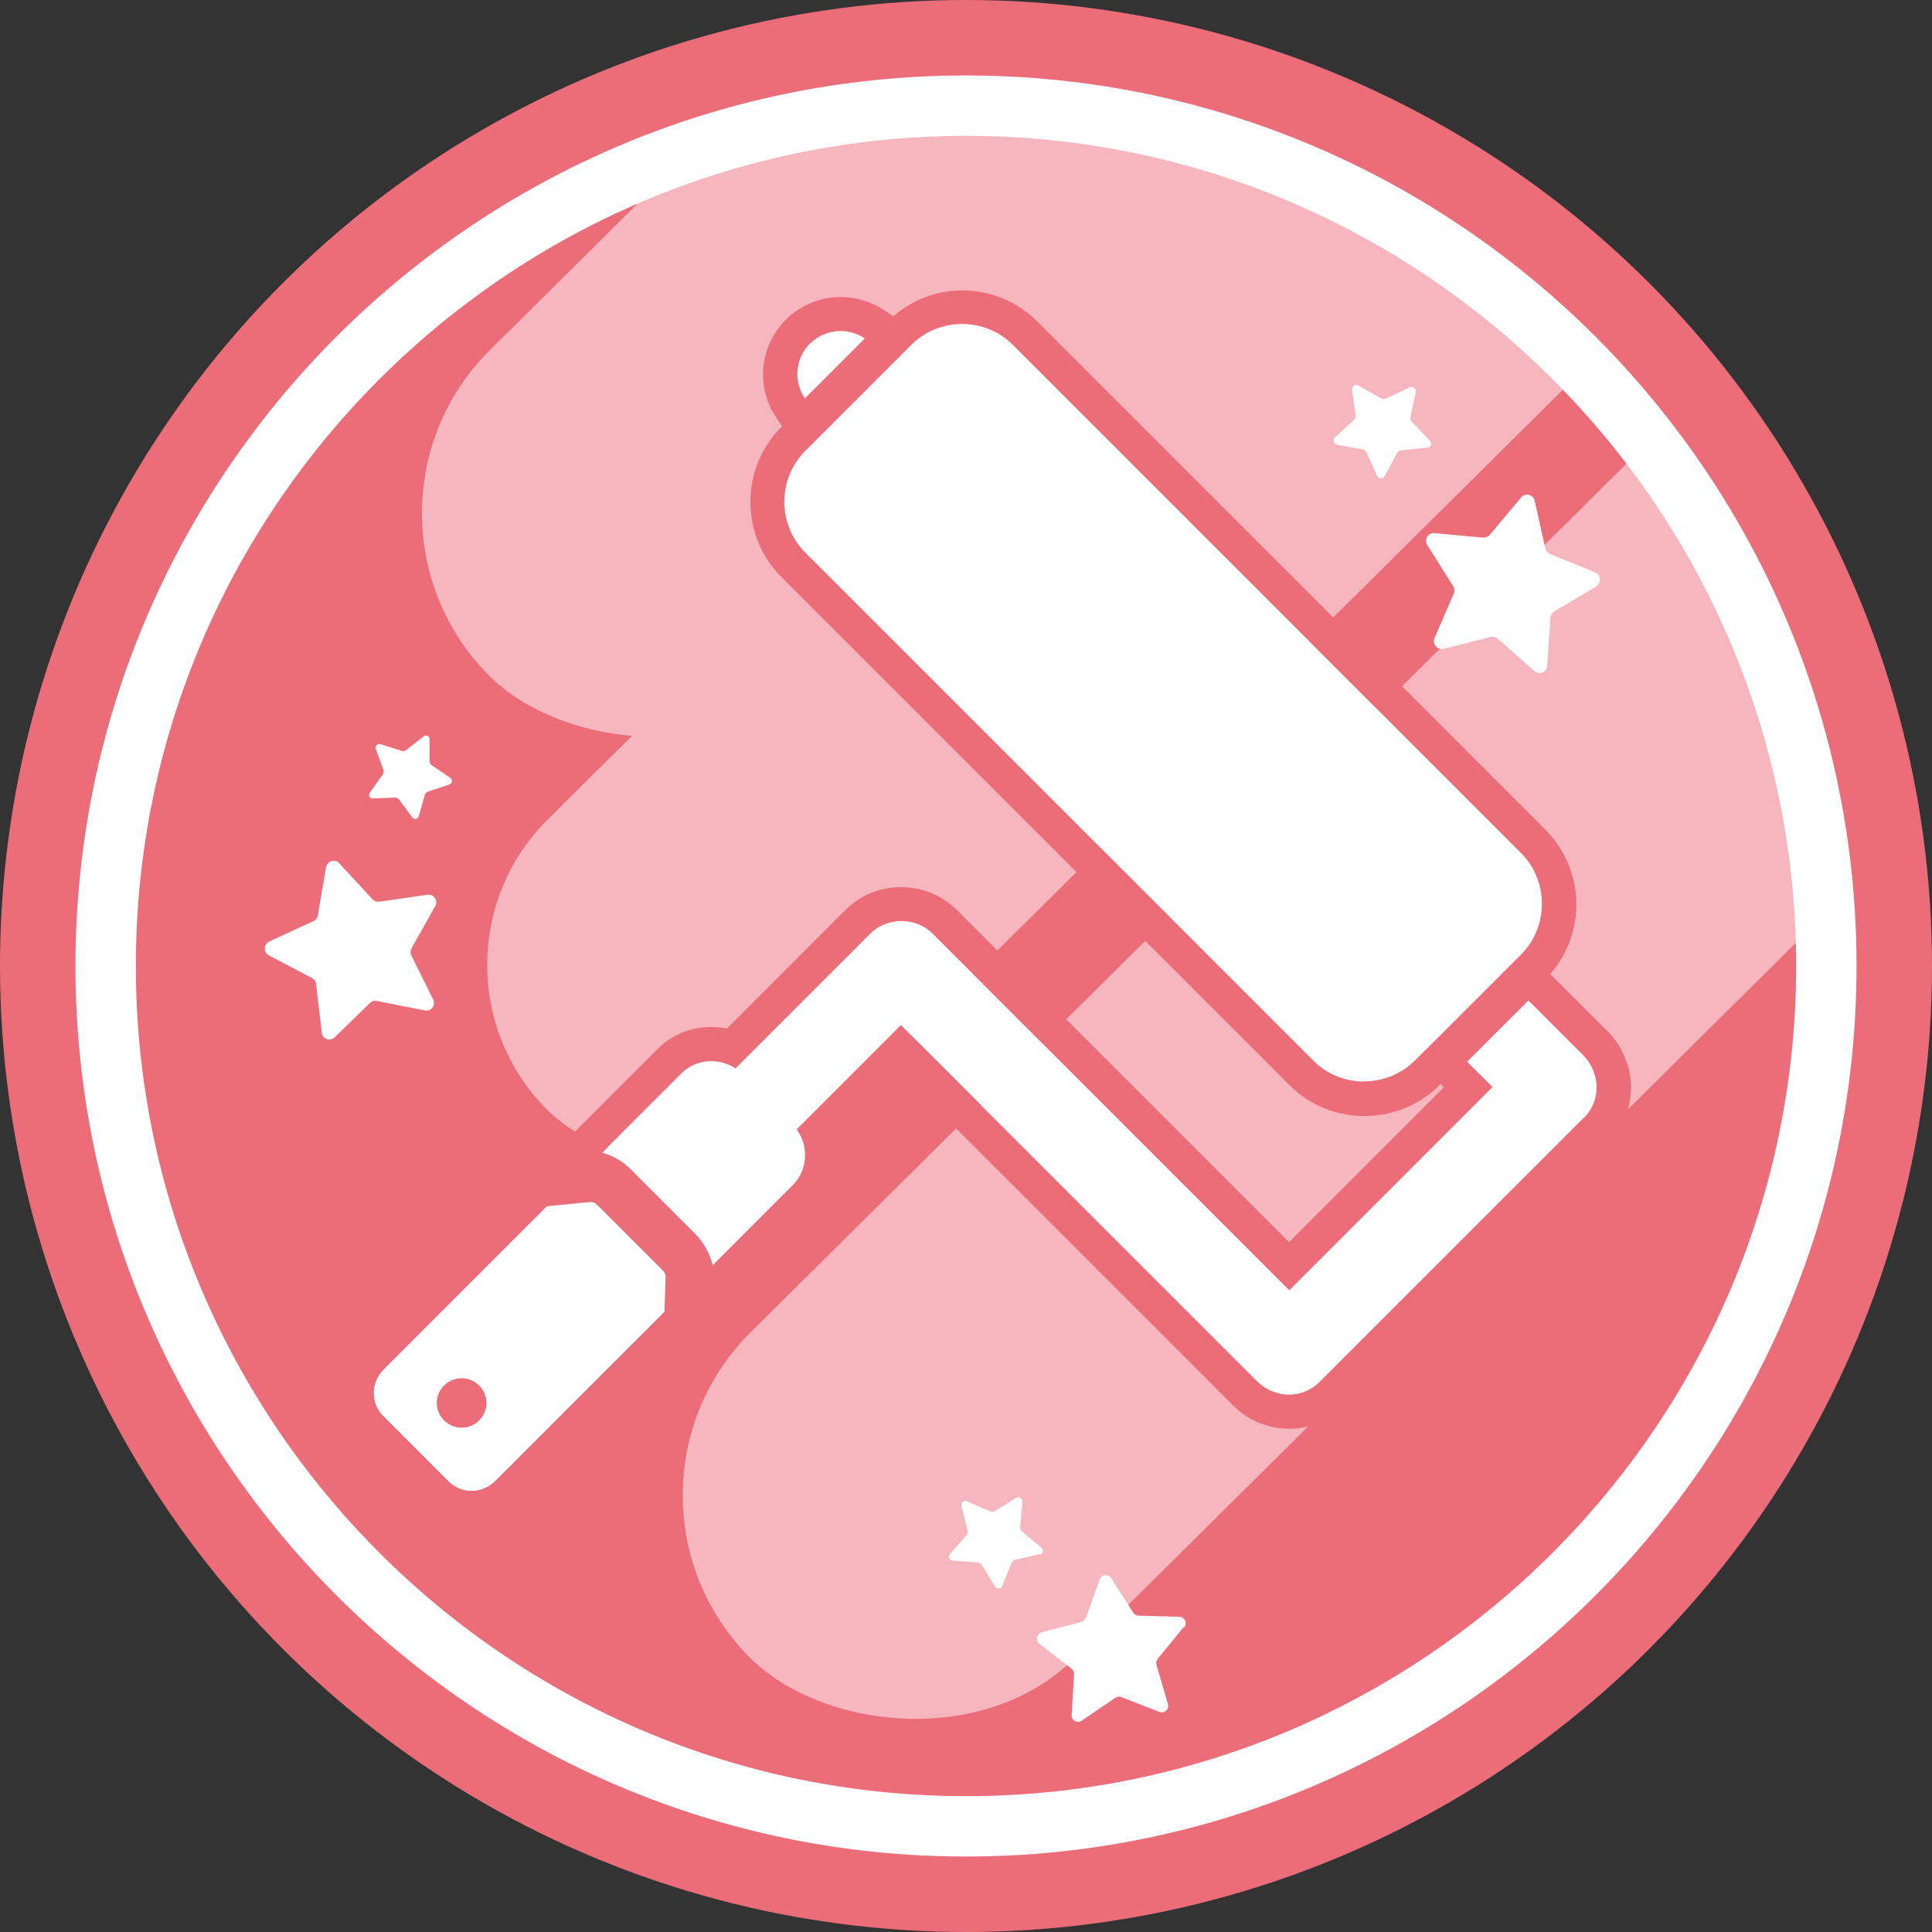 <?xml version="1.0" encoding="UTF-8"?>
<svg id="uuid-ecfbbba7-2329-4dcd-be20-c56c46380120" data-name="Calque 2" xmlns="http://www.w3.org/2000/svg" width="64" height="64" xmlns:xlink="http://www.w3.org/1999/xlink" viewBox="0 0 64 64">
  <rect x="0" y="0" width="64" height="64" fill="#333333" stroke="none"/>
  <defs>
    <clipPath id="uuid-6ac9e9aa-38a1-42cf-988a-c6c864c66057">
      <circle cx="32" cy="32" r="28.5" fill="none" stroke-width="0"/>
    </clipPath>
  </defs>
  <g id="uuid-b405f3f4-564d-4ccb-a9e9-b167be765a7a" data-name="Calque 1">
    <g id="uuid-1778b4a1-2904-4aeb-b04a-fac591c4d2fd" data-name="personalization__categories__background-sweet">
      <circle cx="32" cy="32" r="32" fill="#eb6d7a" stroke-width="0"/>
      <g>
        <g clip-path="url(#uuid-6ac9e9aa-38a1-42cf-988a-c6c864c66057)">
          <g opacity=".5">
            <rect x="10.34" y=".56" width="40.31" height="15.22" rx="7.61" ry="7.61" transform="translate(3.09 23.84) rotate(-44.76)" fill="#fff" stroke-width="0"/>
            <rect x="10.36" y="11.15" width="53.42" height="13.57" rx="6.79" ry="6.79" transform="translate(-1.88 31.3) rotate(-44.76)" fill="#fff" stroke-width="0"/>
            <rect x="16.63" y="27.39" width="56.53" height="15.22" rx="7.61" ry="7.61" transform="translate(-11.63 41.75) rotate(-44.76)" fill="#fff" stroke-width="0"/>
          </g>
        </g>
        <path d="m22.24,41.68l-2.15-2.15c-.43-.43-1.12-.43-1.55,0l-5.84,5.84c-.43.43-.43,1.12,0,1.55l2.15,2.15c.43.43,1.12.43,1.55,0l5.84-5.84c.43-.43.43-1.12,0-1.55Zm-7.52,5.37c-.32-.32-.32-.83,0-1.15s.83-.32,1.15,0,.32.83,0,1.15-.83.32-1.15,0Z" fill="#fff" stroke-width="0"/>
        <path d="m26.84,11.38h0c-.5.5-.55,1.27-.17,1.83l1.99-1.99c-.56-.38-1.33-.33-1.83.17Z" fill="#fff" stroke-width="0"/>
        <g>
          <path d="m46.87,35.14l.85-.85h0s2.03-2.03,2.03-2.03h0s.64-.64.64-.64c.92-.92.92-2.43,0-3.36l-16.84-16.84c-.92-.92-2.43-.92-3.36,0l-.64.64-2.03,2.03-.85.85c-.92.92-.92,2.43,0,3.36l16.84,16.84c.92.92,2.43.92,3.36,0Z" fill="#fff" stroke-width="0"/>
          <g>
            <path d="m52.82,35.58c-.07-.22-.19-.43-.36-.61l-1.83-1.83-2.03,2.03.84.84-6.73,6.73-11.81-11.81c-.28-.28-.66-.42-1.03-.42-.37,0-.75.13-1.03.42l-4.46,4.46c-.55-.37-1.31-.32-1.8.17l-3.14,3.14c.41-.04.83.1,1.14.41l2.2,2.2c.29.29.42.67.41,1.05l3.09-3.09c.5-.5.55-1.3.13-1.85l3.45-3.45,11.81,11.81c.18.18.39.3.61.36.5.16,1.06.04,1.45-.35l8.75-8.75c.39-.39.51-.95.35-1.45Z" fill="#fff" stroke-width="0"/>
            <g>
              <path d="m15.29,45.66c-.21,0-.42.08-.58.24-.32.32-.32.83,0,1.15.16.16.37.24.58.24s.42-.08.58-.24c.32-.32.32-.83,0-1.15-.16-.16-.37-.24-.58-.24Z" fill="#eb6d7a" stroke-width="0"/>
              <path d="m53.9,35.24c-.11-.39-.34-.77-.64-1.07l-1.83-1.83-.07-.07h0s0-.01,0-.01c1.2-1.38,1.14-3.47-.17-4.78l-16.84-16.84c-.66-.66-1.54-1.02-2.48-1.02-.85,0-1.65.31-2.28.86l-.28-.19c-.43-.29-.93-.45-1.46-.45-.69,0-1.33.27-1.82.75-.88.88-1,2.25-.3,3.27l.18.26-.03.03c-.66.66-1.02,1.54-1.02,2.48s.36,1.82,1.02,2.48l16.84,16.84c.66.66,1.54,1.02,2.48,1.02s1.82-.36,2.48-1.02l.04-.04.07.07.04.04-5.13,5.13-11.01-11.01c-.48-.48-1.13-.75-1.82-.75h-.04s0,0,0,0c-.69,0-1.34.27-1.82.75l-3.93,3.93c-.17-.03-.34-.05-.52-.05-.68,0-1.32.26-1.8.75l-3.14,3.14-.59.59c-.1.07-.2.15-.29.24l-5.84,5.84c-.87.87-.87,2.28,0,3.15l2.15,2.15c.42.42.98.65,1.58.65s1.16-.23,1.58-.65l4.75-4.75v.05s2.02-2.03,2.02-2.03l3.09-3.09c.64-.64.87-1.55.67-2.39l2.11-2.11,11.01,11.01c.3.3.68.53,1.1.65.23.07.49.11.75.11.69,0,1.33-.27,1.82-.75l8.75-8.75c.68-.68.92-1.67.63-2.59ZM26.83,11.38c.28-.28.65-.42,1.01-.42.29,0,.57.08.81.25l-1.99,1.99c-.38-.56-.33-1.33.17-1.83Zm18.36,24.45c-.61,0-1.22-.23-1.68-.69l-16.84-16.84c-.92-.92-.92-2.43,0-3.36l.85-.85,2.03-2.03.64-.64c.46-.46,1.07-.69,1.68-.69s1.22.23,1.68.69l16.84,16.84c.92.92.92,2.43,0,3.36l-.64.64h0s-2.03,2.03-2.03,2.03h0s-.85.84-.85.84c-.46.46-1.07.69-1.68.69Zm-28.8,13.24c-.21.21-.49.32-.77.32s-.56-.11-.77-.32l-2.15-2.15c-.43-.43-.43-1.12,0-1.55l5.41-5.41,1.43-.14s0,0,.01,0c.07,0,.15.01.22.08l2.2,2.2c.07.07.08.16.08.21l-.04,1.15-5.61,5.61Zm36.07-12.04l-8.75,8.75c-.28.28-.65.42-1.01.42-.15,0-.29-.02-.44-.07-.22-.07-.43-.19-.61-.36l-11.81-11.81-3.45,3.45c.41.55.37,1.35-.13,1.85l-2.65,2.65c-.1-.38-.28-.73-.57-1.03l-2.15-2.15c-.27-.27-.59-.45-.95-.55l2.62-2.62c.28-.28.64-.41,1-.41.28,0,.56.08.8.24l4.46-4.46c.28-.28.65-.42,1.02-.42,0,0,.01,0,.02,0,0,0,.01,0,.02,0,.37,0,.74.14,1.02.42l11.81,11.81,6.73-6.73-.84-.84,2.03-2.03,1.83,1.83c.18.18.3.39.36.61.16.49.04,1.06-.35,1.45Z" fill="#eb6d7a" stroke-width="0"/>
            </g>
          </g>
        </g>
        <path id="uuid-252c4f28-f8a9-4d81-add6-d4829570a2d1" data-name="forme" d="m14.42,30.01l-.79,1.41c-.04.07-.04.16,0,.24l.72,1.45c.09.19-.07.41-.28.36l-1.59-.31c-.08-.02-.17,0-.23.07l-1.16,1.13c-.15.15-.41.06-.43-.15l-.19-1.61c0-.08-.06-.16-.13-.2l-1.43-.75c-.19-.1-.18-.37.01-.46l1.47-.68c.08-.04.13-.11.14-.19l.27-1.59c.04-.21.3-.29.44-.13l1.1,1.19c.06.06.14.09.22.08l1.6-.23c.21-.03.36.19.26.38Z" fill="#fff" stroke-width="0"/>
        <path id="uuid-f194cf25-549b-42a9-9f66-57230e113d5a" data-name="forme" d="m14.88,25.99l-.72.24s-.07.04-.08.08l-.21.73c-.03.1-.15.12-.21.04l-.45-.61s-.06-.05-.1-.05l-.76.03c-.1,0-.16-.11-.1-.19l.44-.62s.03-.07.02-.11l-.26-.72c-.03-.09.05-.19.15-.16l.73.23s.08,0,.11-.02l.6-.47c.08-.06.19,0,.19.09v.76s.03.08.06.1l.63.43c.08.06.07.18-.03.21Z" fill="#fff" stroke-width="0"/>
        <path id="uuid-25422631-72ad-4218-805d-148b7bc59b20" data-name="forme" d="m52.88,19.43l-1.39.82c-.07.04-.12.12-.13.2l-.11,1.61c-.01.21-.27.31-.42.17l-1.21-1.07c-.06-.06-.15-.08-.23-.06l-1.57.39c-.21.05-.38-.16-.3-.35l.64-1.48c.03-.08.03-.17-.02-.24l-.86-1.37c-.11-.18.03-.41.24-.39l1.61.15c.08,0,.17-.03.22-.09l1.04-1.24c.14-.16.4-.1.45.11l.35,1.58c.02.08.08.15.15.18l1.5.61c.2.08.22.35.03.46Z" fill="#fff" stroke-width="0"/>
        <path id="uuid-8a3dda9e-171f-44d6-896a-6d1c2bc7fdd6" data-name="forme" d="m45.62,15.77l-.36-.8s-.06-.07-.1-.08l-.87-.16c-.11-.02-.15-.16-.07-.24l.65-.59s.05-.08.04-.12l-.12-.87c-.02-.11.11-.2.21-.14l.77.44s.09.02.13,0l.8-.38c.1-.05.22.04.2.15l-.18.86s0,.09.04.12l.61.64c.08.08.03.22-.09.23l-.88.09s-.09.03-.11.07l-.42.78c-.05.1-.2.1-.25,0Z" fill="#fff" stroke-width="0"/>
        <path id="uuid-1fa358c9-f464-4a18-b4c5-51a8a13a55d8" data-name="forme" d="m39.21,53.9l-.86,1.05c-.04.05-.06.13-.04.2l.38,1.3c.05.17-.12.32-.28.26l-1.26-.49c-.07-.03-.14-.02-.2.02l-1.12.76c-.15.1-.34-.01-.33-.19l.08-1.35c0-.07-.03-.14-.08-.18l-1.07-.83c-.14-.11-.09-.33.08-.38l1.31-.34c.07-.02.12-.07.15-.13l.46-1.28c.06-.17.29-.19.38-.04l.73,1.14c.04.06.1.1.17.1l1.36.04c.18,0,.27.21.16.35Z" fill="#fff" stroke-width="0"/>
        <path id="uuid-f4e9d0da-72da-4c33-b173-3aaf8896852d" data-name="forme" d="m34.45,51.48l-.83.19s-.08.04-.1.08l-.32.79c-.04.1-.18.11-.24.02l-.44-.73s-.06-.06-.11-.07l-.85-.06c-.11,0-.17-.14-.09-.22l.56-.64s.04-.08.03-.12l-.21-.83c-.03-.11.08-.2.18-.16l.78.34s.09.01.13,0l.72-.45c.09-.06.22.02.21.13l-.08.85s.01.09.05.12l.66.55c.09.07.05.21-.06.24Z" fill="#fff" stroke-width="0"/>
      </g>
      <path d="m32,61.5c-16.27,0-29.5-13.23-29.5-29.5S15.73,2.5,32,2.5s29.5,13.23,29.5,29.5-13.23,29.5-29.5,29.5Zm0-57c-15.16,0-27.5,12.34-27.5,27.5s12.34,27.5,27.5,27.5,27.5-12.34,27.5-27.5S47.16,4.5,32,4.5Z" fill="#fff" stroke-width="0"/>
    </g>
  </g>
</svg>